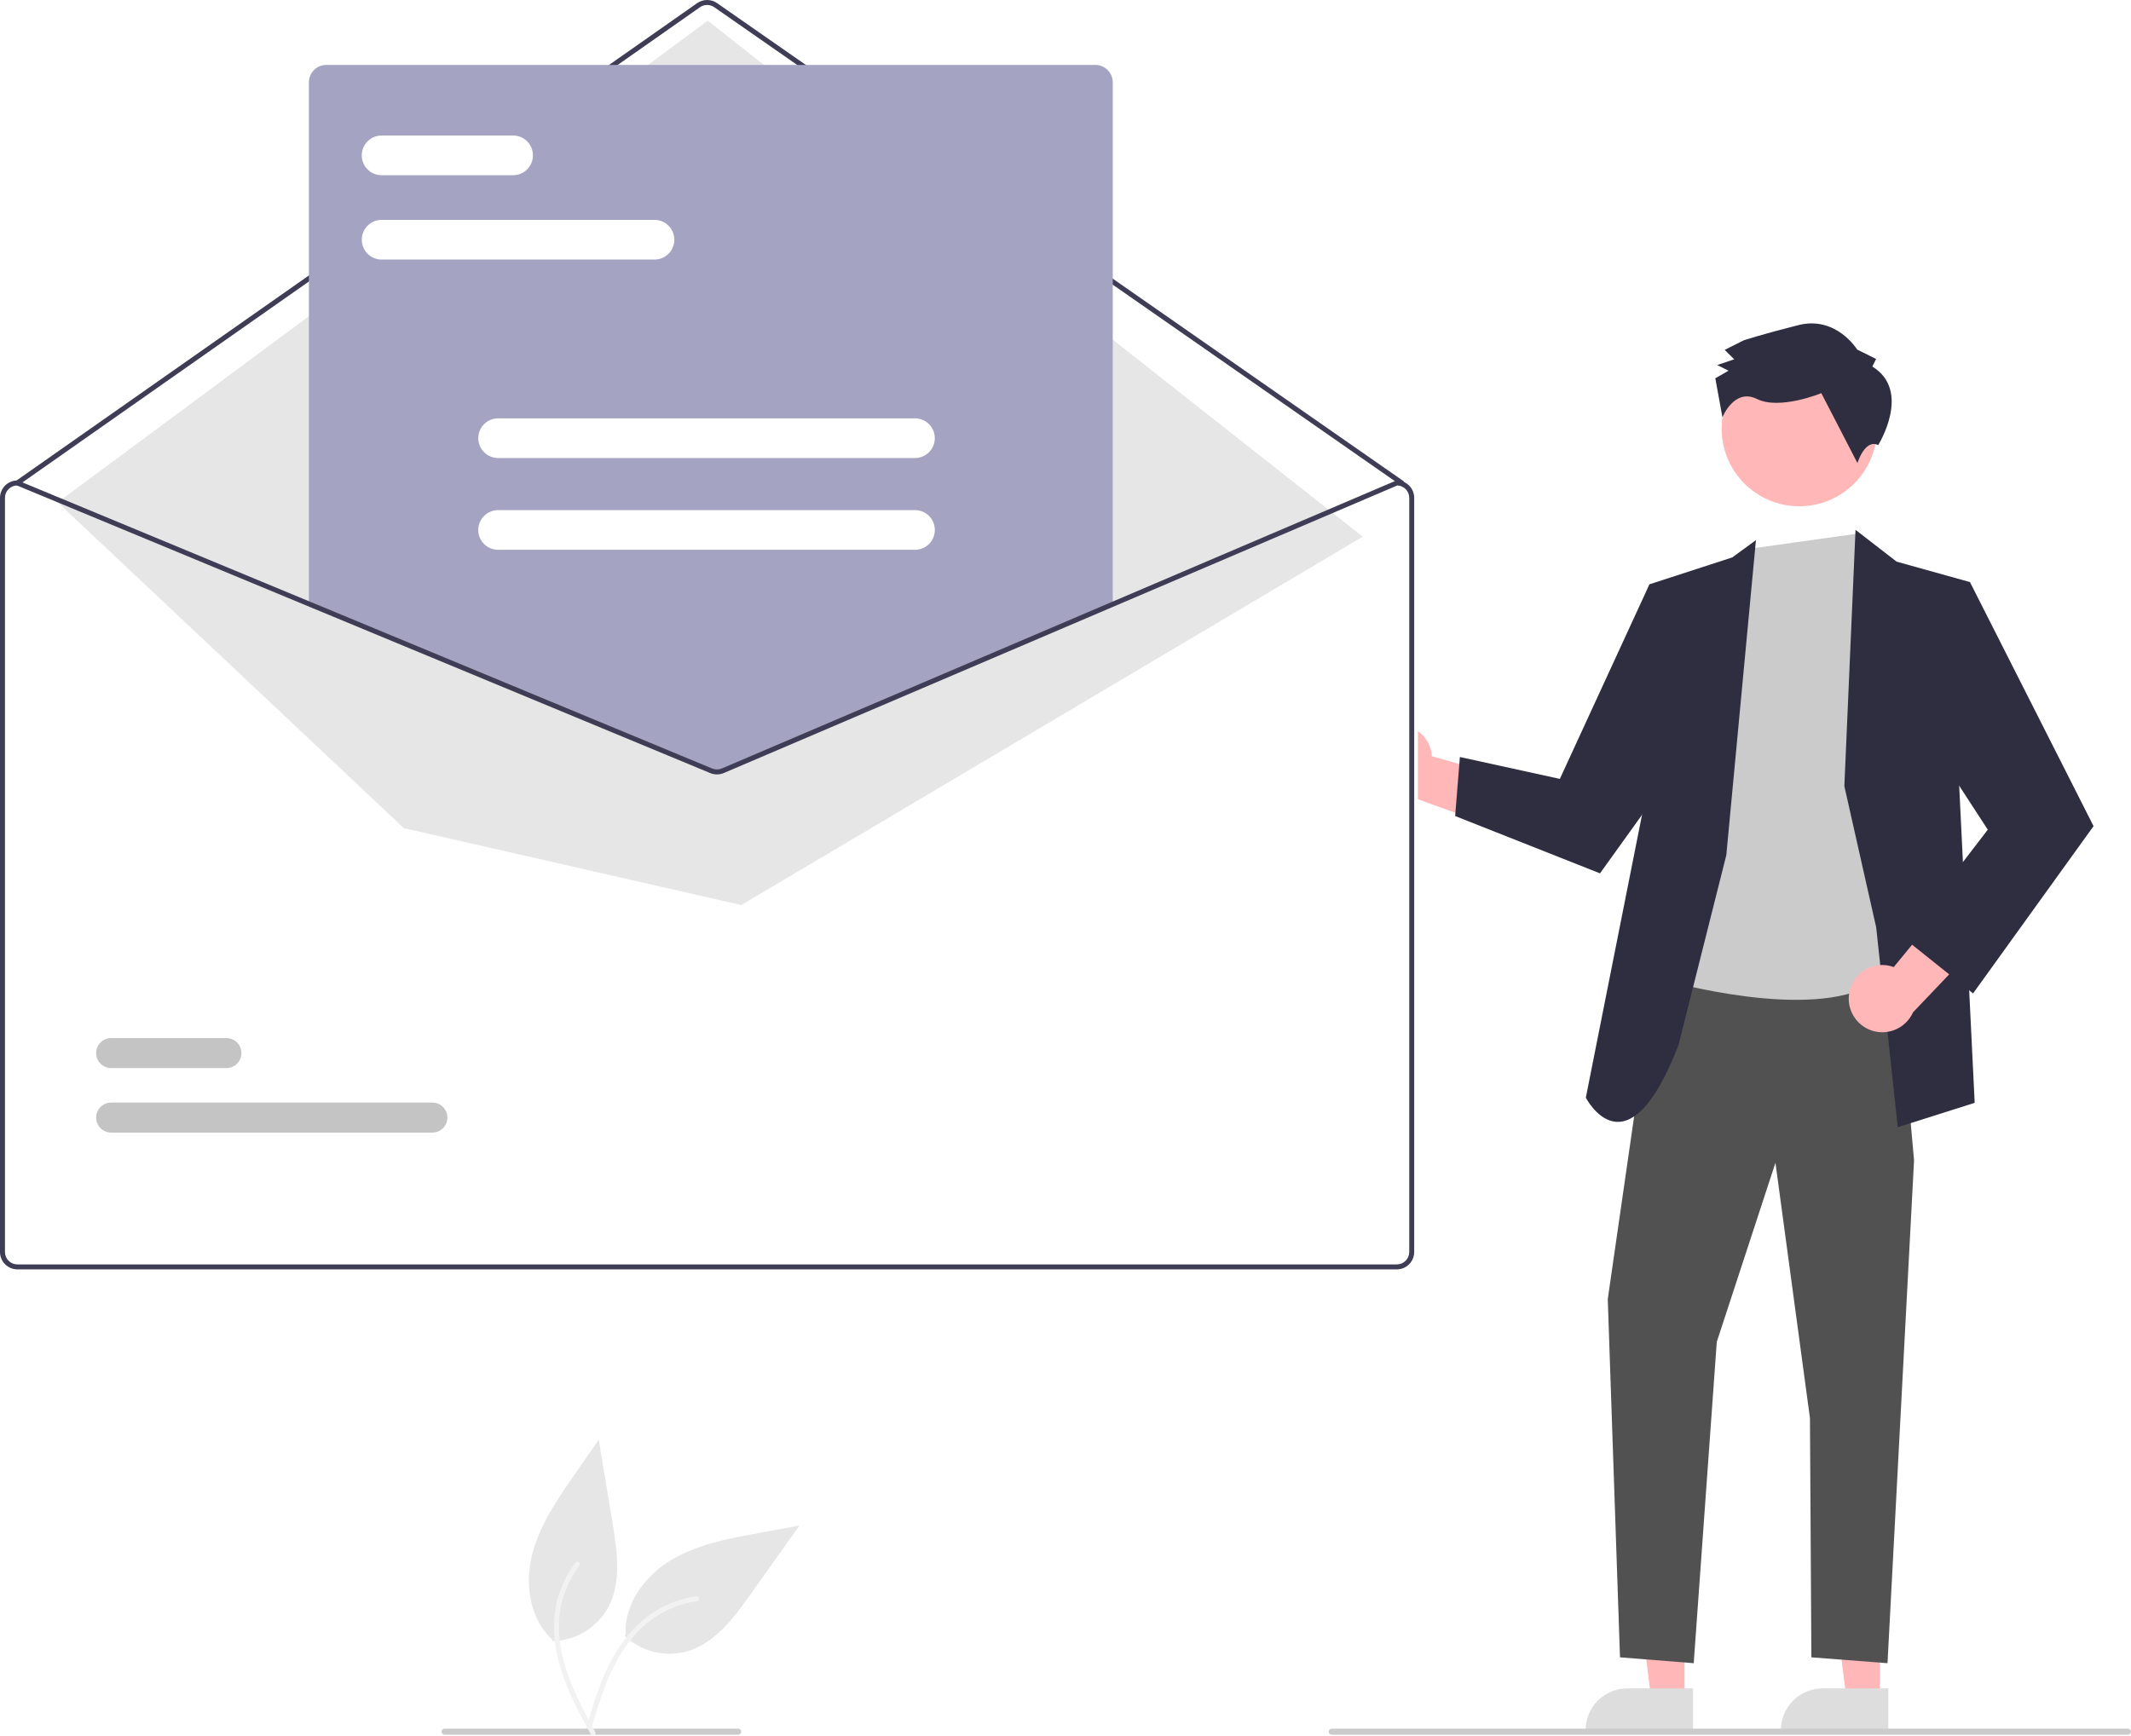 <svg width="448" height="365" viewBox="0 0 448 365" fill="none" xmlns="http://www.w3.org/2000/svg">
<g clip-path="url(#clip0)">
<path d="M131.314 343.962C133.024 345.586 135.124 346.743 137.41 347.32C139.697 347.897 142.093 347.876 144.369 347.258C150.202 345.602 154.161 340.339 157.675 335.397L168.072 320.781L159.31 322.388C153.008 323.543 146.551 324.756 141.064 328.063C135.576 331.369 131.181 337.272 131.529 343.669" fill="#E6E6E6"/>
<path d="M123.17 363.65C124.707 358.41 126.252 353.098 128.965 348.323C131.375 344.082 134.667 340.361 139.011 338.047C141.315 336.823 143.814 336.009 146.398 335.644C147.071 335.549 147.181 336.597 146.511 336.693C142.038 337.332 137.884 339.375 134.647 342.527C131.059 346.038 128.705 350.565 126.965 355.223C125.912 358.04 125.062 360.926 124.216 363.811C124.191 363.947 124.114 364.069 124.003 364.151C123.891 364.233 123.752 364.269 123.614 364.252C123.476 364.23 123.352 364.155 123.27 364.042C123.187 363.929 123.152 363.788 123.173 363.65L123.17 363.65Z" fill="#F2F2F2"/>
<path d="M292.367 152.614C293.366 152.373 294.405 152.354 295.411 152.559C296.418 152.763 297.368 153.186 298.193 153.797C299.019 154.408 299.701 155.193 300.19 156.096C300.68 156.999 300.966 157.999 301.027 159.024L325.065 165.782L315.257 174.278L293.934 166.558C292.204 166.547 290.539 165.902 289.253 164.745C287.967 163.589 287.15 162 286.957 160.282C286.764 158.563 287.208 156.833 288.205 155.42C289.202 154.006 290.683 153.008 292.367 152.614L292.367 152.614Z" fill="#FFB7B7"/>
<path d="M354.137 357.312L347.13 357.311L343.797 330.283L354.139 330.284L354.137 357.312Z" fill="#FFB7B7"/>
<path d="M355.924 364.104L333.331 364.104V363.818C333.331 361.485 334.258 359.249 335.907 357.599C337.556 355.95 339.793 355.024 342.125 355.023H342.125L355.924 355.024L355.924 364.104Z" fill="#DDDDDD"/>
<path d="M395.195 357.312L388.188 357.311L384.854 330.283L395.195 330.284L395.195 357.312Z" fill="#FFB7B7"/>
<path d="M396.981 364.104L374.389 364.104V363.818C374.389 361.485 375.315 359.249 376.964 357.599C378.614 355.95 380.85 355.024 383.182 355.023H383.183L396.982 355.024L396.981 364.104Z" fill="#DDDDDD"/>
<path d="M348.321 201.66L338 273.157L340.572 348.487L356.07 349.722L360.917 282.165L373.254 244.496L380.507 298.193L380.805 348.487L396.81 349.722L402.391 243.984L398.286 198L348.321 201.66Z" fill="#515151"/>
<path d="M378.264 106.456C387.282 106.456 394.592 99.145 394.592 90.126C394.592 81.108 387.282 73.797 378.264 73.797C369.247 73.797 361.937 81.108 361.937 90.126C361.937 99.145 369.247 106.456 378.264 106.456Z" fill="#FFB7B7"/>
<path d="M368.2 115.338L350.175 206.157C350.175 206.157 380.523 214.868 393.818 206.826C407.114 198.784 401.156 173.959 401.156 173.959L398.721 131.716L394.221 121.034L390.404 112.216L368.2 115.338Z" fill="#CBCBCB"/>
<path d="M362.924 179.803L369.151 113.574L364.172 117.21L346.76 122.865L345.568 169.493L333.389 230.809C333.389 230.809 342.095 247.798 352.884 219.691L362.924 179.803Z" fill="#2F2E41"/>
<path d="M355.139 129.839L346.76 122.865L327.927 163.78L306.911 159.176L305.918 171.589L336.367 183.64L357.117 154.751L355.139 129.839Z" fill="#2F2E41"/>
<path d="M387.738 165.307L390.085 111.406L398.722 118.095L414.145 122.394L411.884 165.307L415.138 231.894L398.968 237.016L394.429 195L387.738 165.307Z" fill="#2F2E41"/>
<path d="M388.776 208.697C388.957 207.686 389.357 206.727 389.949 205.887C390.541 205.047 391.309 204.347 392.201 203.837C393.092 203.326 394.084 203.017 395.108 202.932C396.132 202.846 397.162 202.986 398.125 203.342L413.973 184.044L417.81 196.44L402.173 212.866C401.468 214.445 400.209 215.711 398.633 216.424C397.057 217.137 395.274 217.246 393.623 216.733C391.972 216.219 390.566 215.117 389.673 213.636C388.779 212.155 388.46 210.398 388.776 208.697V208.697Z" fill="#FFB7B7"/>
<path d="M403.818 128.377L414.144 122.394L440.128 173.71L414.795 208.891L400.346 197.337L417.891 174.455L401.9 149.878L403.818 128.377Z" fill="#2F2E41"/>
<path d="M393.621 77.072L394.413 75.479L390.43 73.5C390.43 73.5 386.036 66.35 378.085 68.359C370.134 70.368 366.557 71.571 366.557 71.571L362.584 73.57L364.578 75.554L361.001 76.757L363.391 77.944L360.61 79.543L362.107 87.736C362.107 87.736 364.593 81.522 369.373 83.897C374.152 86.271 382.895 82.669 382.895 82.669L390.49 97.369C390.49 97.369 392.057 92.216 394.851 93.59C394.851 93.59 401.988 82.223 393.621 77.072Z" fill="#2F2E41"/>
<g filter="url(#filter0_d)">
<path d="M294.44 101.029H294.336L234.457 126.6L152.53 161.587C152.21 161.722 151.866 161.792 151.519 161.794C151.172 161.795 150.828 161.729 150.506 161.597L65.982 126.527L4.631 101.071L4.538 101.029H4.433C3.465 101.03 2.537 101.415 1.853 102.1C1.168 102.785 0.783 103.713 0.782 104.681V263.26C0.783 264.228 1.168 265.156 1.853 265.841C2.537 266.526 3.465 266.911 4.433 266.912H294.44C295.408 266.911 296.337 266.526 297.021 265.841C297.706 265.156 298.091 264.228 298.092 263.26V104.681C298.091 103.713 297.706 102.785 297.021 102.1C296.337 101.415 295.408 101.03 294.44 101.029V101.029Z" fill="white"/>
</g>
<path d="M294.701 102.072C294.595 102.072 294.491 102.04 294.403 101.979L150.151 1.509C149.712 1.204 149.191 1.042 148.657 1.043C148.122 1.043 147.601 1.208 147.163 1.514L3.951 101.978C3.837 102.057 3.697 102.088 3.561 102.064C3.425 102.04 3.304 101.963 3.224 101.85C3.145 101.737 3.114 101.597 3.138 101.46C3.161 101.324 3.238 101.203 3.351 101.124L146.564 0.659C147.178 0.231 147.907 0.001 148.655 4.94873e-06C149.403 -0.001 150.133 0.227 150.748 0.653L294.999 101.123C295.091 101.186 295.159 101.277 295.195 101.382C295.231 101.487 295.232 101.601 295.199 101.707C295.166 101.813 295.099 101.906 295.01 101.971C294.92 102.037 294.812 102.072 294.701 102.072L294.701 102.072Z" fill="#3F3D56"/>
<path d="M12.134 105.634L148.798 4.34L286.499 112.842L155.839 190.305L84.902 174.135L12.134 105.634Z" fill="#E6E6E6"/>
<path d="M90.891 238.151H23.375C22.961 238.152 22.55 238.072 22.166 237.914C21.783 237.756 21.434 237.524 21.141 237.232C20.847 236.939 20.614 236.592 20.454 236.209C20.295 235.826 20.212 235.416 20.212 235.001C20.211 234.586 20.292 234.176 20.451 233.792C20.609 233.409 20.841 233.061 21.134 232.768C21.427 232.474 21.775 232.241 22.158 232.082C22.541 231.924 22.951 231.842 23.366 231.842H90.891C91.305 231.841 91.716 231.921 92.099 232.079C92.483 232.237 92.831 232.468 93.125 232.761C93.419 233.053 93.652 233.401 93.812 233.784C93.971 234.167 94.053 234.577 94.054 234.992C94.055 235.406 93.973 235.817 93.815 236.2C93.657 236.583 93.425 236.932 93.132 237.225C92.839 237.519 92.491 237.751 92.108 237.91C91.725 238.069 91.315 238.151 90.9 238.151H90.891Z" fill="#C4C4C4"/>
<path d="M47.598 224.588H23.375C22.961 224.59 22.55 224.509 22.166 224.351C21.783 224.194 21.434 223.962 21.141 223.669C20.847 223.377 20.614 223.029 20.454 222.646C20.295 222.264 20.212 221.853 20.212 221.439C20.211 221.024 20.292 220.613 20.451 220.23C20.609 219.847 20.841 219.498 21.134 219.205C21.427 218.912 21.775 218.679 22.158 218.52C22.541 218.361 22.951 218.279 23.366 218.279H47.598C48.434 218.279 49.236 218.611 49.827 219.201C50.419 219.792 50.752 220.593 50.753 221.429C50.754 222.265 50.424 223.067 49.834 223.66C49.244 224.252 48.443 224.586 47.608 224.588H47.598Z" fill="#C4C4C4"/>
<path d="M150.72 162.054C150.207 162.054 149.699 161.955 149.223 161.761L64.939 126.785V17.306C64.94 16.338 65.325 15.41 66.009 14.725C66.694 14.04 67.622 13.655 68.59 13.654H230.284C231.252 13.655 232.18 14.04 232.865 14.725C233.549 15.41 233.934 16.338 233.935 17.306V126.862L233.777 126.929L152.262 161.744C151.774 161.949 151.25 162.054 150.72 162.054Z" fill="#A4A3C2"/>
<path d="M293.658 101.029H293.554L233.675 126.6L151.748 161.587C151.428 161.721 151.084 161.792 150.737 161.794C150.39 161.795 150.045 161.729 149.724 161.597L65.199 126.527L3.849 101.071L3.756 101.029H3.651C2.683 101.03 1.755 101.415 1.071 102.1C0.386 102.785 0.001 103.713 0 104.681V263.26C0.001 264.228 0.386 265.156 1.071 265.841C1.755 266.526 2.683 266.911 3.651 266.912H293.658C294.626 266.911 295.554 266.526 296.239 265.841C296.923 265.156 297.308 264.228 297.309 263.26V104.681C297.308 103.713 296.923 102.785 296.239 102.1C295.554 101.415 294.626 101.03 293.658 101.029ZM296.266 263.26C296.266 263.952 295.991 264.615 295.502 265.104C295.013 265.593 294.35 265.868 293.658 265.868H3.651C2.96 265.868 2.296 265.593 1.807 265.104C1.318 264.615 1.043 263.952 1.043 263.26V104.681C1.044 104.006 1.306 103.358 1.773 102.872C2.241 102.386 2.878 102.1 3.552 102.073L65.199 127.654L149.323 162.562C150.233 162.933 151.253 162.927 152.16 162.547L233.675 127.732L293.763 102.073C294.435 102.102 295.071 102.389 295.537 102.875C296.004 103.361 296.265 104.007 296.266 104.681L296.266 263.26Z" fill="#3F3D56"/>
<path d="M137.599 54.578H80.223C79.118 54.576 78.058 54.135 77.277 53.353C76.496 52.571 76.058 51.51 76.058 50.405C76.058 49.299 76.496 48.239 77.277 47.456C78.058 46.674 79.118 46.233 80.223 46.231H137.599C138.704 46.233 139.764 46.674 140.545 47.456C141.325 48.239 141.764 49.299 141.764 50.405C141.764 51.51 141.325 52.571 140.545 53.353C139.764 54.135 138.704 54.576 137.599 54.578Z" fill="white"/>
<path d="M107.867 36.841H80.223C79.116 36.841 78.055 36.402 77.272 35.619C76.489 34.837 76.05 33.775 76.05 32.668C76.05 31.561 76.489 30.5 77.272 29.717C78.055 28.935 79.116 28.495 80.223 28.495H107.867C108.974 28.495 110.035 28.935 110.818 29.717C111.6 30.5 112.04 31.561 112.04 32.668C112.04 33.775 111.6 34.837 110.818 35.619C110.035 36.402 108.974 36.841 107.867 36.841Z" fill="white"/>
<path d="M192.35 96.309H104.722C103.615 96.309 102.554 95.87 101.771 95.087C100.988 94.304 100.549 93.243 100.549 92.136C100.549 91.029 100.988 89.968 101.771 89.185C102.554 88.403 103.615 87.963 104.722 87.963H192.35C193.456 87.963 194.518 88.403 195.3 89.185C196.083 89.968 196.522 91.029 196.522 92.136C196.522 93.243 196.083 94.304 195.3 95.087C194.518 95.87 193.456 96.309 192.35 96.309Z" fill="white"/>
<path d="M192.349 115.61H104.721C104.172 115.611 103.629 115.504 103.122 115.294C102.615 115.085 102.154 114.778 101.766 114.39C101.378 114.003 101.07 113.542 100.859 113.035C100.649 112.529 100.541 111.985 100.541 111.437C100.541 110.888 100.649 110.345 100.859 109.838C101.07 109.331 101.378 108.871 101.766 108.483C102.154 108.096 102.615 107.789 103.122 107.579C103.629 107.37 104.172 107.263 104.721 107.264H192.349C192.898 107.263 193.441 107.37 193.948 107.579C194.455 107.789 194.916 108.096 195.304 108.483C195.693 108.871 196.001 109.331 196.211 109.838C196.421 110.345 196.529 110.888 196.529 111.437C196.529 111.985 196.421 112.529 196.211 113.035C196.001 113.542 195.693 114.003 195.304 114.39C194.916 114.778 194.455 115.085 193.948 115.294C193.441 115.504 192.898 115.611 192.349 115.61Z" fill="white"/>
<path d="M447.364 364.764H279.957C279.788 364.764 279.626 364.697 279.507 364.578C279.387 364.459 279.32 364.297 279.32 364.128C279.32 363.959 279.387 363.797 279.507 363.678C279.626 363.558 279.788 363.491 279.957 363.491H447.364C447.533 363.491 447.695 363.558 447.814 363.678C447.933 363.797 448 363.959 448 364.128C448 364.297 447.933 364.459 447.814 364.578C447.695 364.697 447.533 364.764 447.364 364.764Z" fill="#CBCBCB"/>
<path d="M155.197 364.764H93.454C93.285 364.764 93.123 364.697 93.004 364.578C92.885 364.459 92.817 364.297 92.817 364.128C92.817 363.959 92.885 363.797 93.004 363.678C93.123 363.558 93.285 363.491 93.454 363.491H155.197C155.366 363.491 155.528 363.558 155.647 363.678C155.767 363.797 155.834 363.959 155.834 364.128C155.834 364.297 155.767 364.459 155.647 364.578C155.528 364.697 155.366 364.764 155.197 364.764Z" fill="#CBCBCB"/>
<path d="M116.156 345.082C118.514 345.028 120.818 344.367 122.846 343.164C124.875 341.961 126.559 340.256 127.737 338.213C130.705 332.925 129.801 326.401 128.808 320.419L125.874 302.724L120.794 310.042C117.141 315.305 113.418 320.719 111.859 326.933C110.299 333.148 111.345 340.433 116.102 344.723" fill="#E6E6E6"/>
<path d="M124.264 364.785C121.659 359.986 119.009 355.13 117.566 349.831C116.284 345.125 115.994 340.164 117.443 335.461C118.213 332.968 119.412 330.628 120.986 328.547C121.396 328.005 122.214 328.671 121.805 329.211C119.085 332.819 117.58 337.197 117.508 341.715C117.439 346.735 118.962 351.604 121.013 356.134C122.252 358.874 123.684 361.52 125.119 364.162C125.197 364.277 125.229 364.417 125.208 364.554C125.186 364.691 125.113 364.815 125.003 364.9C124.89 364.981 124.749 365.015 124.611 364.993C124.473 364.972 124.349 364.896 124.266 364.784L124.264 364.785Z" fill="#F2F2F2"/>
</g>
<defs>
<filter id="filter0_d" x="-3.218" y="101.029" width="305.309" height="173.882" filterUnits="userSpaceOnUse" color-interpolation-filters="sRGB">
<feFlood flood-opacity="0" result="BackgroundImageFix"/>
<feColorMatrix in="SourceAlpha" type="matrix" values="0 0 0 0 0 0 0 0 0 0 0 0 0 0 0 0 0 0 127 0" result="hardAlpha"/>
<feOffset dy="4"/>
<feGaussianBlur stdDeviation="2"/>
<feComposite in2="hardAlpha" operator="out"/>
<feColorMatrix type="matrix" values="0 0 0 0 0 0 0 0 0 0 0 0 0 0 0 0 0 0 0.25 0"/>
<feBlend mode="normal" in2="BackgroundImageFix" result="effect1_dropShadow"/>
<feBlend mode="normal" in="SourceGraphic" in2="effect1_dropShadow" result="shape"/>
</filter>
<clipPath id="clip0">
<rect width="448" height="365" fill="white"/>
</clipPath>
</defs>
</svg>
